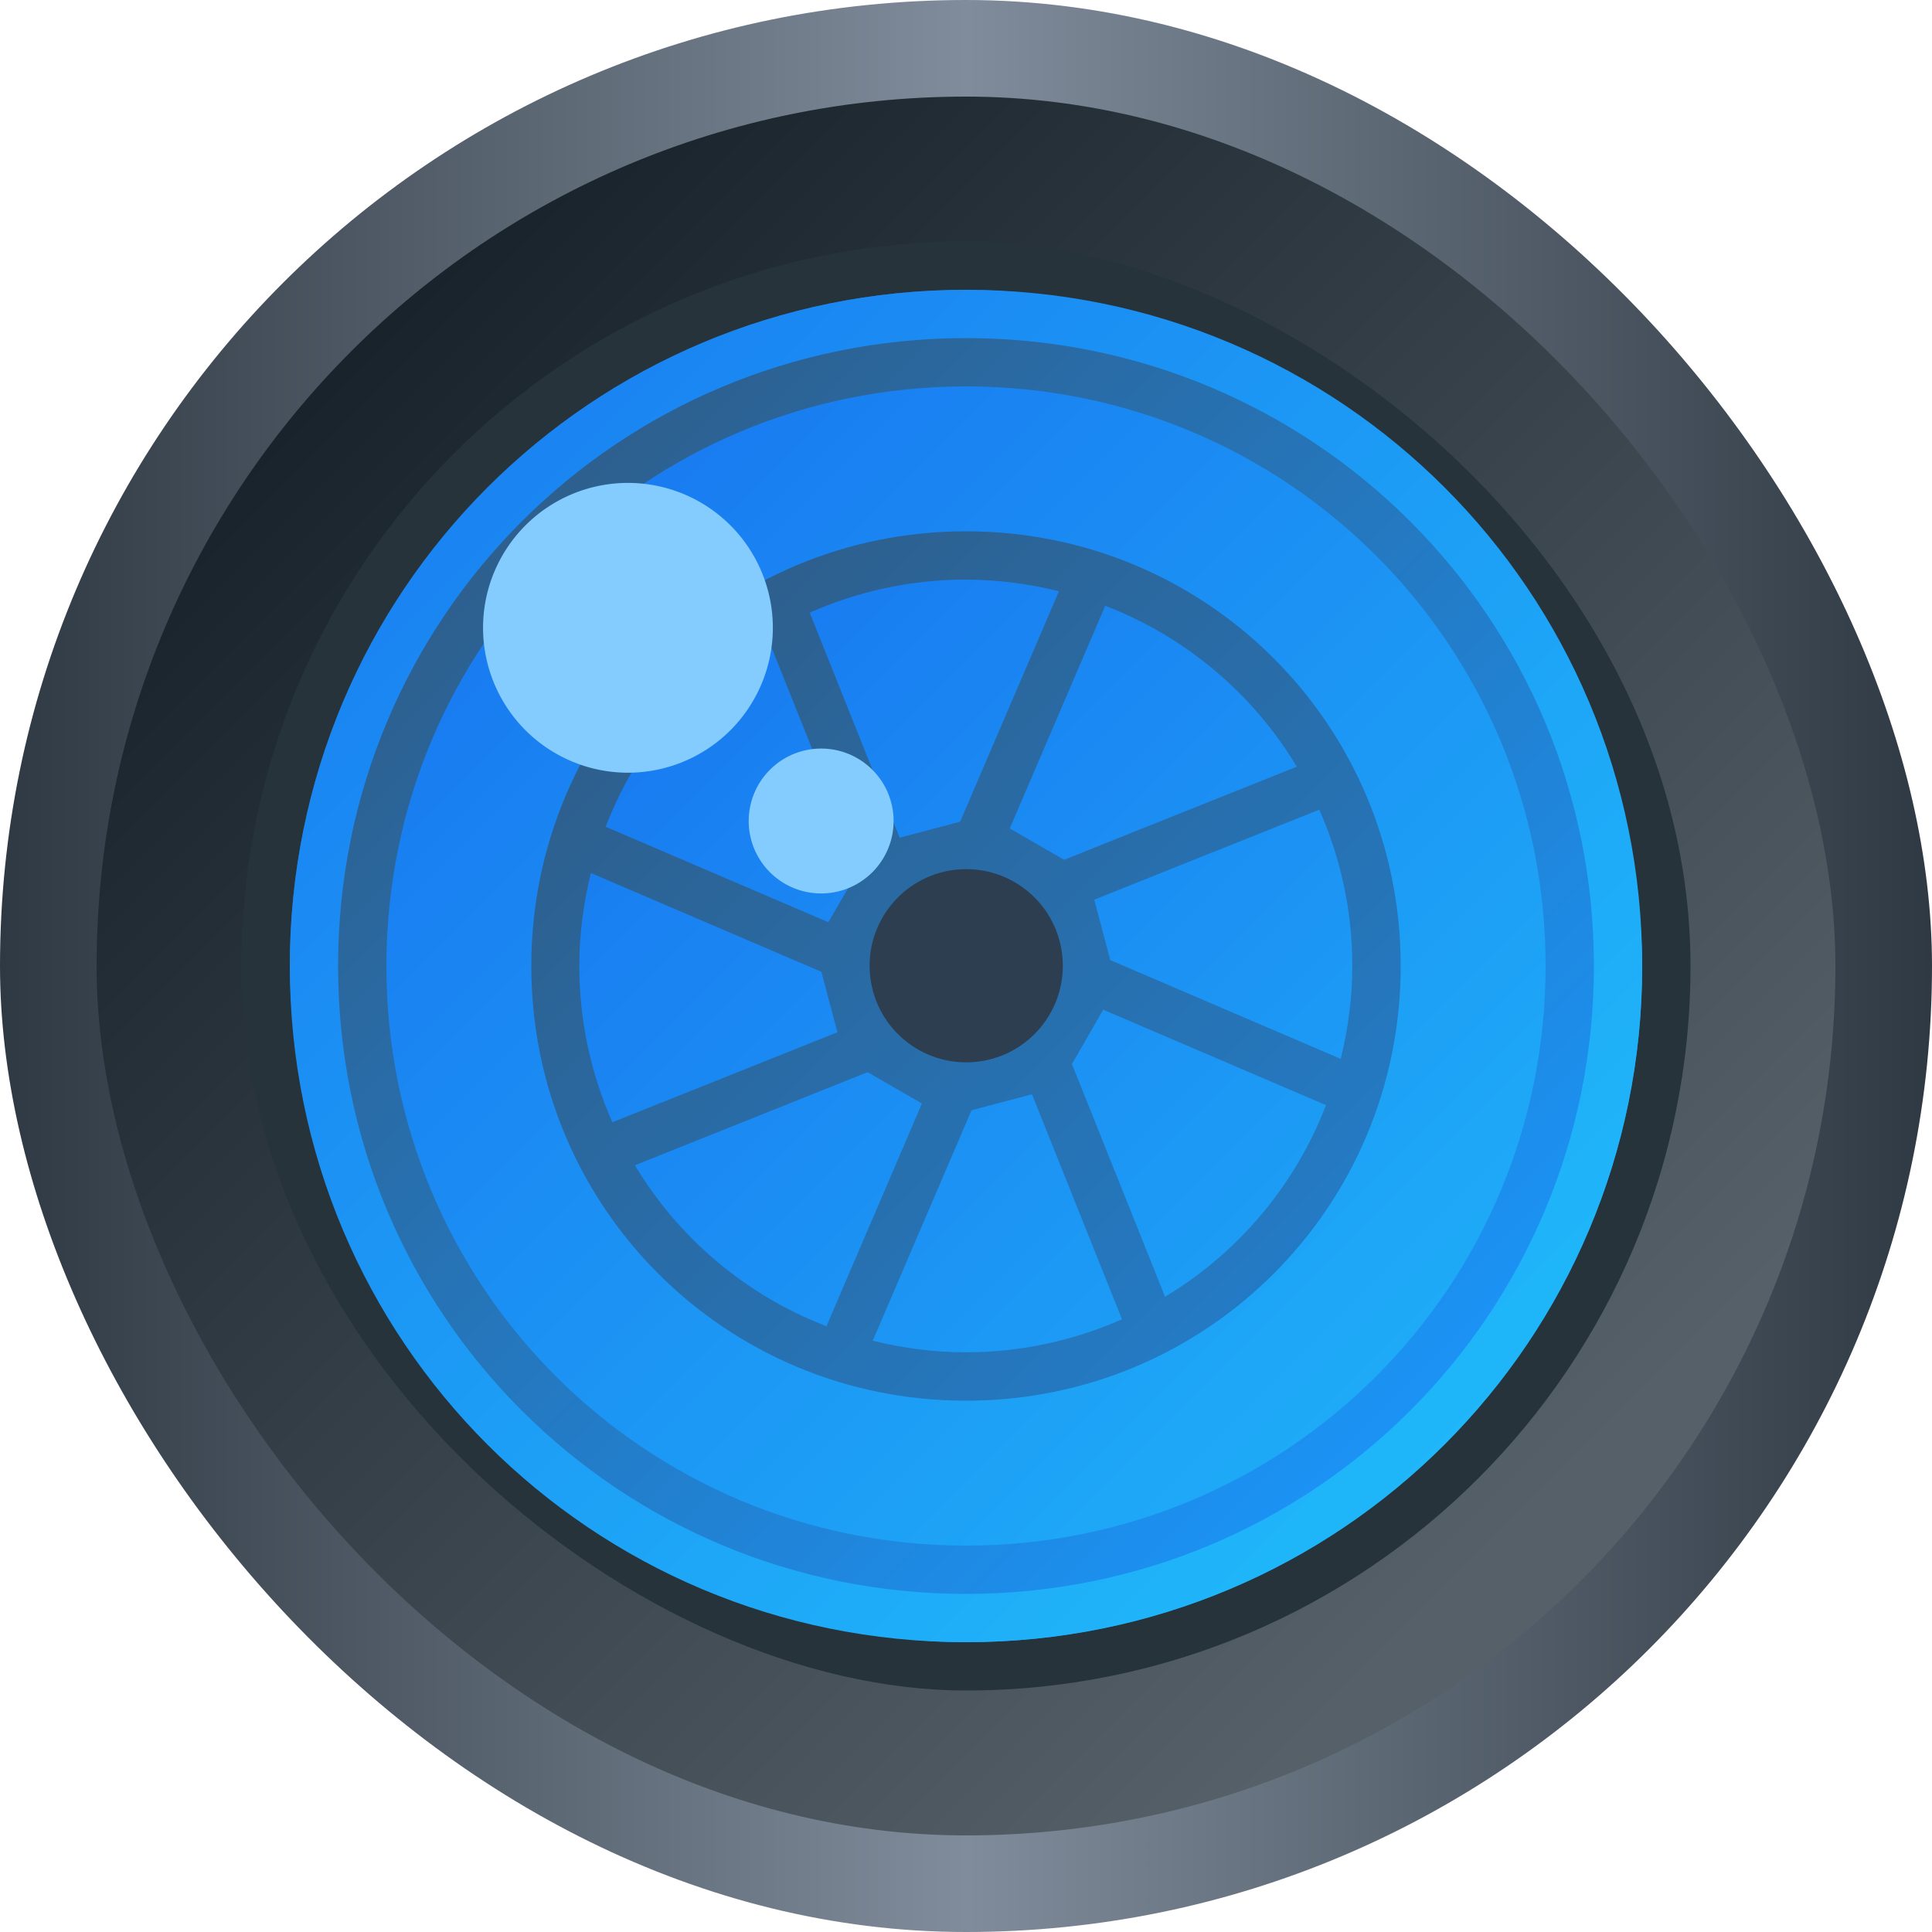 <svg version="1.1" viewBox="0 0 128 128" xmlns="http://www.w3.org/2000/svg" xmlns:xlink="http://www.w3.org/1999/xlink">
  <defs>
    <linearGradient id="a" x1="428.57" x2="408.57" gradientUnits="userSpaceOnUse" spreadMethod="reflect">
      <stop stop-color="#2f3943" offset="0"/>
      <stop stop-color="#808c9b" offset="1"/>
    </linearGradient>
    <linearGradient id="b" x1="-395.07" x2="-419.67" y1="-511.2" y2="-535.8" gradientUnits="userSpaceOnUse">
      <stop stop-color="#18222a" offset="0"/>
      <stop stop-color="#566069" offset="1"/>
    </linearGradient>
    <linearGradient id="c" x1="-398.07" x2="-417.2" y1="-514" y2="-533.13" gradientUnits="userSpaceOnUse">
      <stop stop-color="#2e5d89" offset="0"/>
      <stop stop-color="#1b92f4" offset="1"/>
    </linearGradient>
    <linearGradient id="d" x1="421.64" x2="396.59" y1="536.87" y2="511.82" gradientTransform="rotate(180,408.57,523.8)" gradientUnits="userSpaceOnUse">
      <stop stop-color="#197cf1" offset="0"/>
      <stop stop-color="#20bcfa" offset="1"/>
    </linearGradient>
    <linearGradient id="e" x1="417" x2="393.5" y1="532.23" y2="508.73" gradientTransform="rotate(180,408.57,523.8)" gradientUnits="userSpaceOnUse" xlink:href="#d"/>
    <linearGradient id="f" x1="414.4" x2="391.69" y1="529.62" y2="506.91" gradientTransform="rotate(180,408.57,523.8)" gradientUnits="userSpaceOnUse" xlink:href="#d"/>
    <linearGradient id="g" x1="-401.07" x2="-425.57" y1="-516.8" y2="-541.3" gradientUnits="userSpaceOnUse" xlink:href="#c"/>
    <linearGradient id="linearGradient876" x1="-398.07" x2="-417.2" y1="-514" y2="-533.13" gradientUnits="userSpaceOnUse" xlink:href="#c"/>
    <linearGradient id="linearGradient878" x1="421.64" x2="396.59" y1="536.87" y2="511.82" gradientTransform="rotate(180,408.57,523.8)" gradientUnits="userSpaceOnUse" xlink:href="#d"/>
  </defs>
  <g transform="matrix(3.2,0,0,3.2,-1243.424,-1612.16)">
    <g stroke-opacity=".55" stroke-width="2.8">
      <rect x="388.57" y="503.8" width="40" height="40" rx="20" fill="url(#a)"/>
      <rect transform="scale(-1)" x="-426.57" y="-541.8" width="36" height="36" rx="18" fill="url(#b)"/>
      <rect transform="matrix(0,-1,-1,0,0,0)" x="-538.8" y="-423.57" width="30" height="30" rx="15" fill="#26333a"/>
      <rect transform="scale(-1)" x="-422.57" y="-537.8" width="28" height="28" rx="14" fill="url(#linearGradient876)"/>
      <rect transform="scale(-1)" x="-418.57" y="-533.8" width="20" height="20" rx="10" fill="url(#g)"/>
      <path d="m408.57 509.8c-7.756 0-14 6.244-14 14s6.244 14 14 14 14-6.244 14-14-6.244-14-14-14m0 1c7.202 0 13 5.798 13 13s-5.798 13-13 13-13-5.798-13-13 5.798-13 13-13" fill="url(#linearGradient878)"/>
      <path d="m408.57 511.8c-6.648 0-12 5.352-12 12s5.352 12 12 12 12-5.352 12-12-5.352-12-12-12m0 3c4.986 0 9 4.01 9 9 0 4.986-4.01 9-9 9-4.986 0-9-4.01-9-9 0-4.986 4.01-9 9-9" fill="url(#e)"/>
      <path d="m408.57 515.8c-1.154 0-2.247 0.247-3.236 0.684l1.863 4.66 1.252-0.332 2.045-4.771c-0.617-0.152-1.259-0.24-1.924-0.24m2.883 0.541-1.977 4.611 1.125 0.648 4.818-1.928c-0.909-1.511-2.299-2.69-3.967-3.332m-7.01 0.609c-1.511 0.909-2.69 2.299-3.332 3.967l4.611 1.977 0.648-1.125zm11.443 3.613-4.66 1.863 0.332 1.252 4.771 2.045c0.152-0.617 0.24-1.259 0.24-1.924 0-1.154-0.247-2.247-0.684-3.236m-15.08 1.312c-0.152 0.617-0.24 1.259-0.24 1.924 0 1.154 0.247 2.247 0.684 3.236l4.66-1.863-0.332-1.252zm10.607 2.83-0.648 1.125 1.928 4.818c1.511-0.909 2.69-2.299 3.332-3.967zm-4.879 1.293-4.818 1.928c0.909 1.511 2.299 2.69 3.967 3.332l1.977-4.611zm3.404 0.457-1.252 0.332-2.045 4.771c0.617 0.152 1.259 0.24 1.924 0.24 1.154 0 2.247-0.247 3.236-0.684z" fill="url(#f)"/>
    </g>
    <g stroke-linejoin="round">
      <circle transform="rotate(37.5)" cx="643.01" cy="166.83" r="2" color="#000000" fill="#2c3e50" stroke-linecap="round" stroke-width="3"/>
      <g fill="#84cbfe" stroke-width="2">
        <path d="m401.571 513.798a3 3 0 0 0-3 3 3 3 0 0 0 3 3 3 3 0 0 0 3-3 3 3 0 0 0-3-3"/>
        <path d="m405.571 519.298a1.5 1.5 0 0 0-1.5 1.5 1.5 1.5 0 0 0 1.5 1.5 1.5 1.5 0 0 0 1.5-1.5 1.5 1.5 0 0 0-1.5-1.5"/>
      </g>
    </g>
  </g>
</svg>

